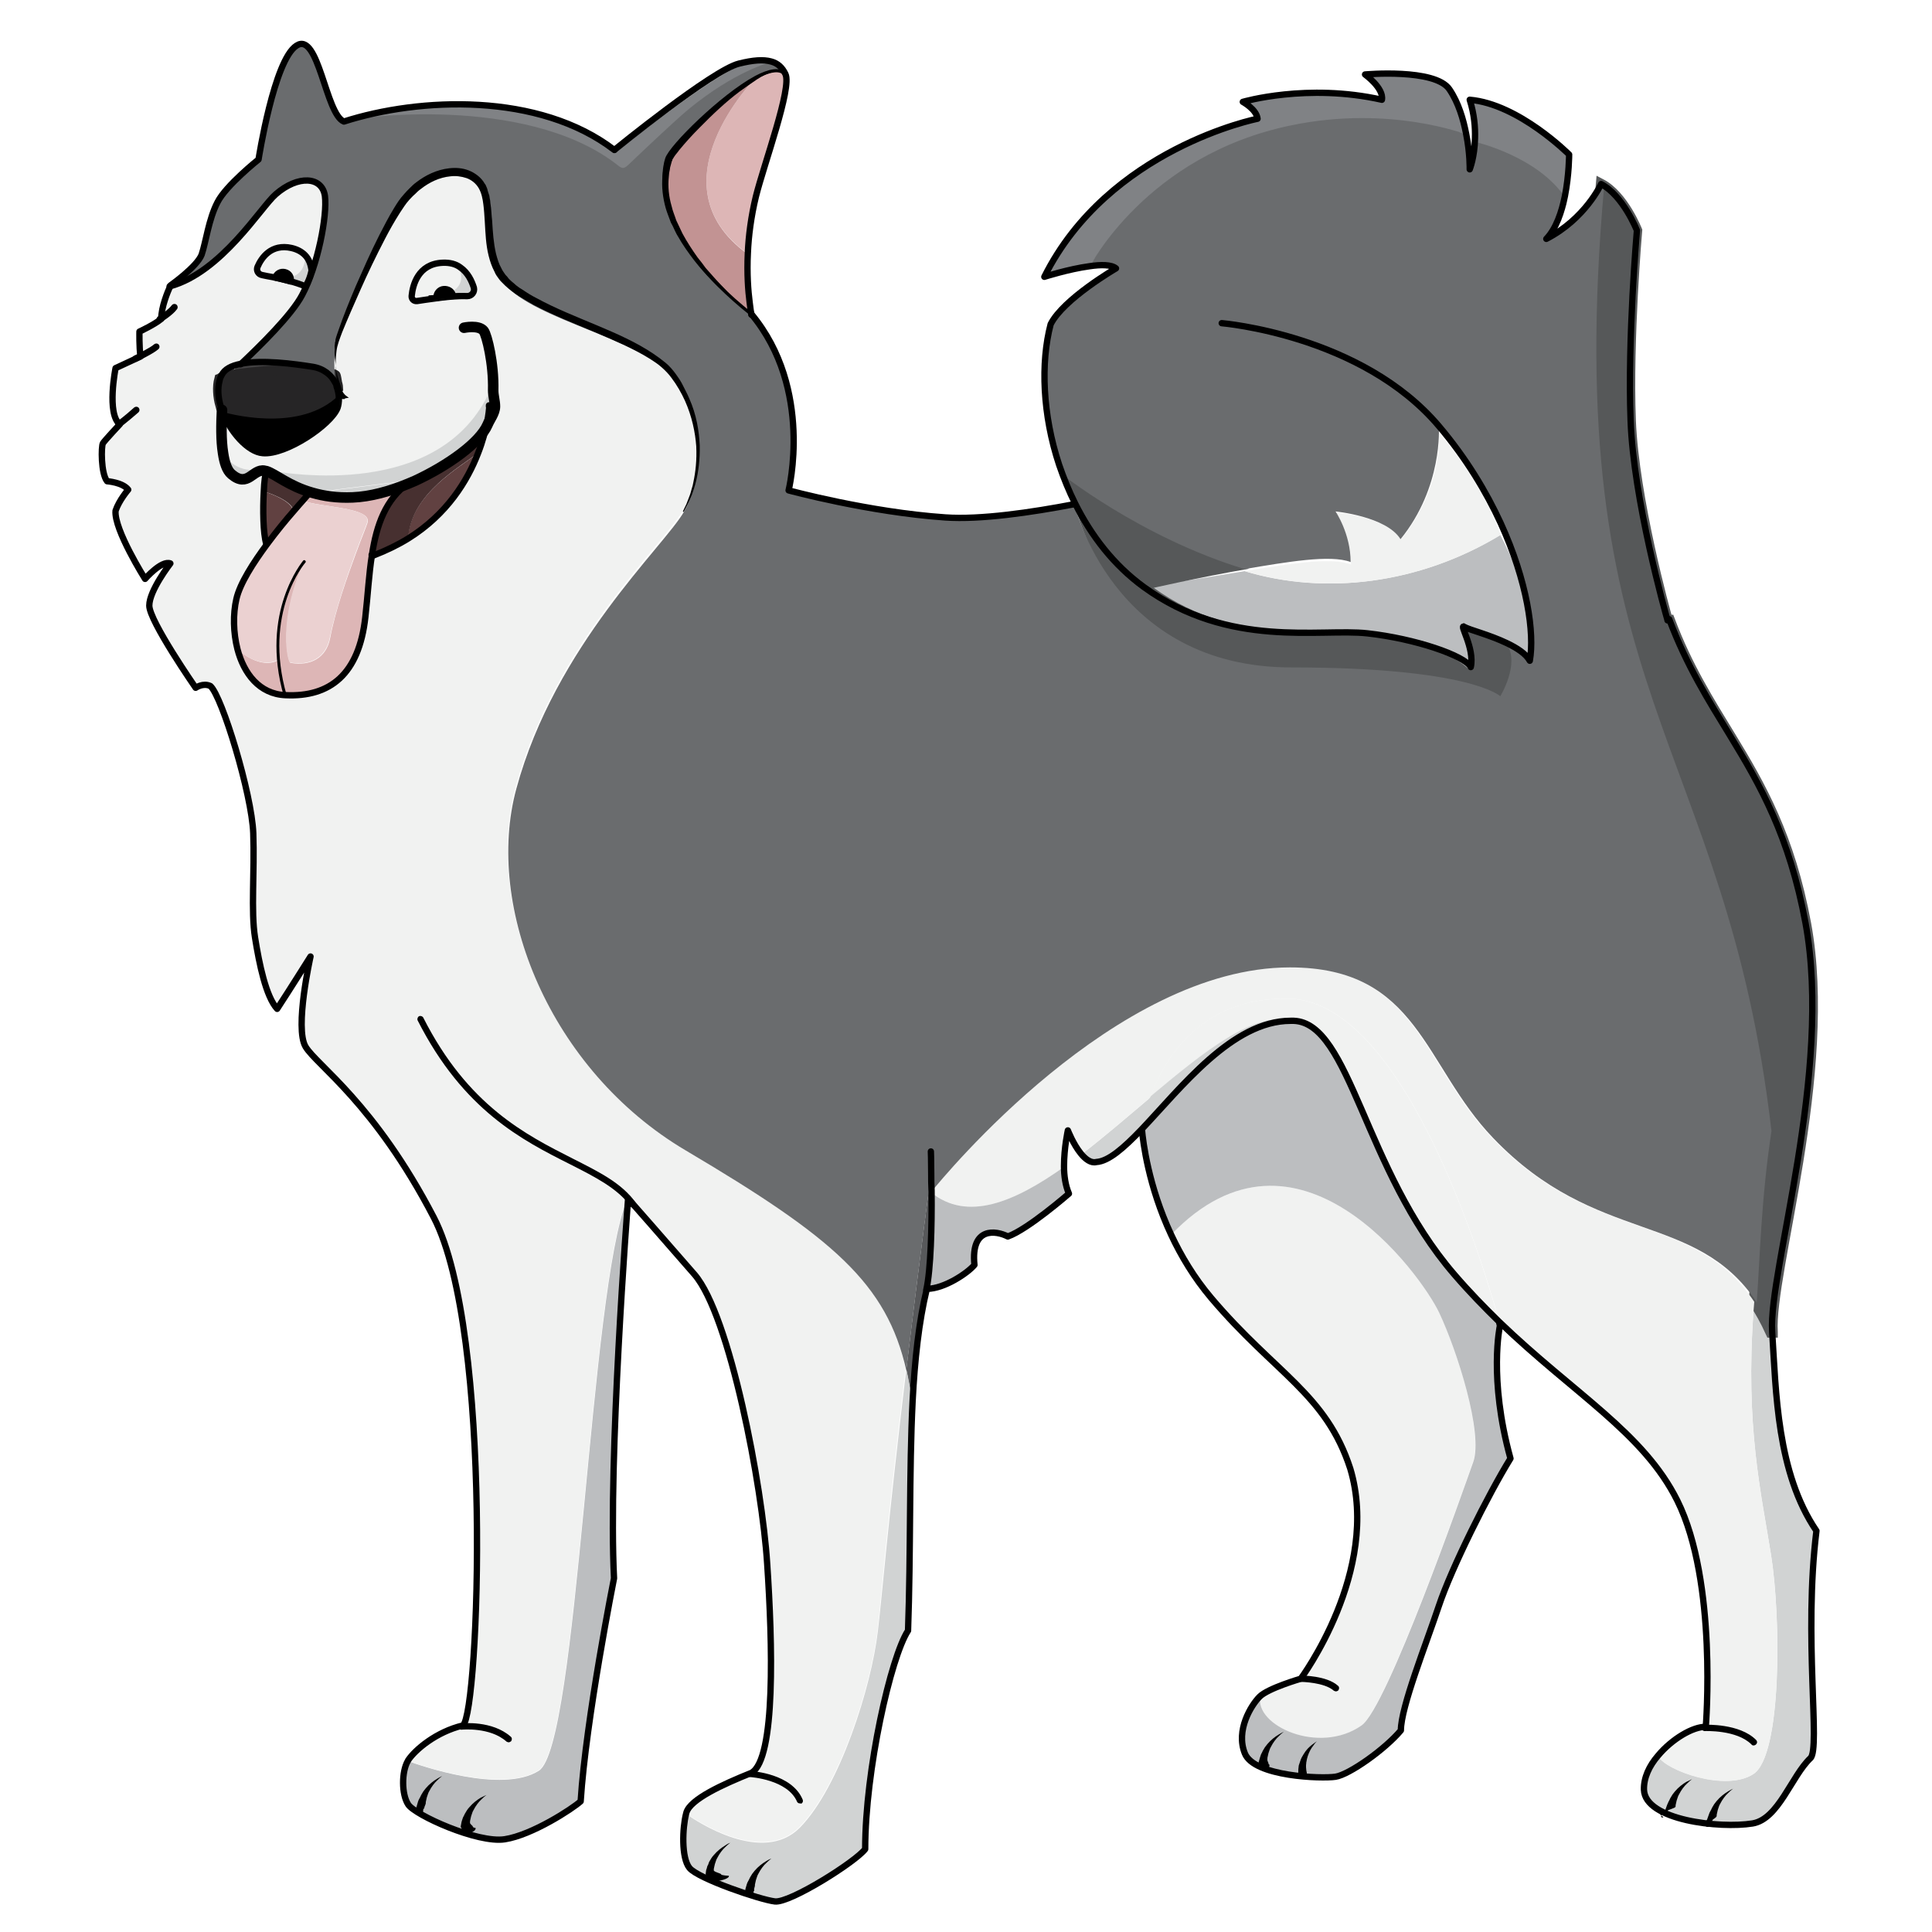 <?xml version="1.0" encoding="utf-8"?>
<!-- Generator: Adobe Illustrator 21.0.0, SVG Export Plug-In . SVG Version: 6.00 Build 0)  -->
<svg version="1.1" id="Layer_1" xmlns="http://www.w3.org/2000/svg" xmlns:xlink="http://www.w3.org/1999/xlink" x="0px" y="0px"
	 viewBox="0 0 550 550" enable-background="new 0 0 550 550" xml:space="preserve">
<g>
	<path fill="#D1D3D3" d="M499,519.3c-9.3,1.5-30.7-0.9-30.9-9.6c-0.1-3.3,1.6-6.7,4-9.7c2,3.9,19.2,10.2,27.1,5
		c8.1-5.4,7.8-44.4,5-62.2c-2.8-17.7-7.4-36.6-5-69.7c0.1-0.8,0.1-1.7,0.2-2.5c1.7,2.5,3.3,5.4,4.8,8.7l0.5,0
		c1.1,17,1.3,40,12.6,56.7c-3.7,30.2,1.2,62-1.7,64.7C510.1,505.8,506.5,518.1,499,519.3z"/>
	<path fill="#565859" stroke="#565859" stroke-width="3" stroke-miterlimit="10" d="M514.1,263c-4.6-24.8-12.9-39.3-21.5-53.4
		c-6.1-10-12.3-19.8-17.3-33.1l-0.6,0c-0.6-2-9.6-34.4-10.5-56.8c-0.9-23.1,1.8-54.1,1.8-54.1s-3.9-9.9-10.2-13.2
		c-13.1,145.7,36.9,157.4,46.9,269.5v0c0,19.6-2.6,37.1-3.4,48.7c1.7,2.5,3.3,5.4,4.8,8.7l0.5,0c0,0,0-0.1,0-0.1
		C503.5,362.2,521.9,305.4,514.1,263z"/>
	<path fill="#BCBEC0" d="M325.6,167.1c0,0,14-2,28.7-4.5c22.9,6.9,49.7,3.7,72.8-10.3h0c7.6,14,9.7,29.7,8.3,37.5
		c-1.1-2-3.6-4.5-6.5-5.8c-5-2.4-11-4.3-12.1-5c-1.8-1.2,3,5.8,1.8,11.2c-1.8-3.3-15.9-8.2-29.4-9.7
		C375.8,178.9,349.9,184.8,325.6,167.1z"/>
	<path fill="#808285" d="M446.9,45.4c0,0,0,6.7-1.2,13.4c-7.7-12.9-25.6-17.4-25.6-17.4h0c0.1-3.3-0.2-8.1-1.5-12.5
		C432.5,30.1,446.9,45.4,446.9,45.4z"/>
	<path fill="#808285" d="M417.6,38.2c0,0-21.7-5.6-49.9,0.3c-41.2,8.5-57.5,37.4-57.5,37.4c-5.9,0.8-12.8,3-12.8,3
		c18.3-36.6,60.7-45,60.7-45c-0.3-2.7-4.2-4.8-4.2-4.8s18.3-5.4,39.6-0.6c0.6-3.3-4.8-7.2-4.8-7.2s19.9-1.8,24,4.2
		C415.3,29.1,416.7,33.9,417.6,38.2z"/>
	<path fill="#F1F2F1" d="M427.2,152.3c-23.1,14-49.9,17.2-72.8,10.3c12-2,24.5-4.1,30.2-1.9c0-8.1-4.3-14.8-4.3-14.8
		s14.5,1.1,18.5,7.7c12.1-14.9,10.9-30.3,10.9-30.3C417.4,132.4,423.1,141.3,427.2,152.3L427.2,152.3z"/>
	<path fill="#F1F2F1" d="M333.4,351.5c36-37.5,71.2,11.4,76.3,22.2c5.1,10.8,12.6,34.2,9.6,42.6c-3,8.4-24.6,69.9-31.8,75
		c-12.2,8.5-30.6,0-28.8-8.3c2.4-2.4,11.7-5.1,11.7-5.1s22.8-30.6,14.1-59.8c-6.9-21.3-21.3-27-39.6-48.6
		C339.9,363.7,336.2,357.5,333.4,351.5z"/>
	<path fill="#F1F2F1" d="M367.5,290.7c-10.2-3.1-24.7,8.6-40.2,21.8c4.1-11,14.5-28.8,39.7-28.2c34.2,0.8,57.3,82.7,59.8,92.2
		c-4.2-4.1-8.5-8.5-12.8-13.5c-25.8-29.9-29.5-71.6-45.7-72.2C368.1,290.7,367.8,290.7,367.5,290.7z"/>
	<path fill="#BCBEC0" d="M409.7,373.7c-5.1-10.8-40.3-59.7-76.3-22.2c-6.5-13.9-8-26.4-8.3-29.8c11.3-11.9,25.9-31,42.5-31
		c0.3,0,0.6,0,0.9,0c16.2,0.6,19.9,42.3,45.7,72.2c4.3,5,8.6,9.4,12.8,13.5c0.2,0.6,0.2,0.9,0.2,0.9s-3.3,15,3,37.8
		c-6.3,10.2-16.8,31.2-20.4,42c-3.6,10.8-10.8,28.8-10.8,35.4c-4.5,5.4-14.7,12.6-18.6,13.2c-3.9,0.6-23.1,0-25.8-6.6
		c-2.7-6.6,1.8-13.8,4.2-16.2c-1.8,8.3,16.7,16.8,28.8,8.3c7.3-5.1,28.8-66.6,31.8-75C422.3,408,414.8,384.5,409.7,373.7z"/>
	<path fill="#D1D3D3" d="M367.5,290.7c-16.6,0-31.2,19.2-42.5,31c0-0.6-0.1-0.9-0.1-0.9s0.5-3.5,2.3-8.4
		C342.8,299.3,357.3,287.6,367.5,290.7z"/>
	<path fill="#D1D3D3" d="M312.3,331c-1.6,0.5-3.1-0.7-4.4-2.4c6.5-5,13.1-10.7,19.5-16.1c-1.8,4.9-2.3,8.4-2.3,8.4s0,0.3,0.1,0.9
		C320.1,327,315.8,330.8,312.3,331z"/>
	<path fill="#565859" d="M303.5,134.3c0,0,22.8,18.6,52.1,27.6c-14.5,2.5-28.3,5.7-28.3,5.7c-8.3-6.2-14.7-13.8-19.2-22.9
		C306.2,141.1,304.7,137.3,303.5,134.3L303.5,134.3z"/>
	<path fill="#565859" d="M367.1,198.2c-52.3,0-63.7-63.9-63.7-63.9l0.1-0.1c4.7,11.3,11.3,21.6,20,29.2
		c24.9,21.8,51.4,14.4,65.2,16.3c12.4,1.6,25.2,6.6,29.1,10.5c0.5,0.5,1.2,0.1,1.2-0.7c0.1-6.3-3.7-13.4-2-12
		c1.2,0.9,7.1,2.7,12.2,5.6c0.1,0.1,0.2,0.2,0.3,0.3c3.1,5.8-0.4,14.5-1.6,17.3c-0.2,0.5-0.7,0.6-1,0.3
		C424.2,199,412,198.2,367.1,198.2z"/>
	<path fill="#F1F2F1" d="M303,332.2c-14.1,10-27.5,15.7-37.9,7.2c0-0.1,0-0.3,0-0.4c3.5-4.3,52.3-63.7,101.9-63.7
		c36.6,0,37.8,27.9,57.7,48.6c29.5,30.8,57.2,20.6,74.7,46.7c-0.1,0.9-0.1,1.7-0.2,2.5c-2.4,33,2.2,51.9,5,69.7
		c2.8,17.7,3.1,56.8-5,62.2c-7.9,5.3-25.1-1-27.1-5c4-4.8,9.9-8.3,13.6-8.2c0,0,3.4-41.3-8.1-64.4c-9.6-19.3-29.5-30.4-50.7-50.9
		c-2.6-9.5-25.6-91.3-59.8-92.2c-25.2-0.6-35.7,17.2-39.7,28.2c-6.4,5.4-13,11.1-19.5,16.1c-2.1-2.7-3.7-6.6-3.7-6.6
		S303,326.9,303,332.2z"/>
	<path fill="#58595B" d="M265.2,338.9c0,0.1,0,0.3,0,0.4c-0.1,0-0.1-0.1-0.2-0.2C265,339.2,265,339.1,265.2,338.9z"/>
	<path fill="#BCBEC0" d="M304.4,340c0,0-11.7,10.2-17.4,12.2c-3.3-1.6-10.6-2.9-9.5,8.1c-1.9,2.3-8.6,6.8-13.5,6.8
		c0,0.1,0,0.1-0.1,0.2l-0.4-0.1c1.4-5.7,1.6-18.3,1.5-27.8c10.4,8.5,23.8,2.8,37.9-7.2C303.1,334.9,303.4,337.7,304.4,340z"/>
	<path fill="#58595B" d="M258,389.9c1.8-15.1,4.1-33.6,7-55.6h0.1c0,0,0,3,0.1,4.7c-0.1,0.2-0.2,0.2-0.2,0.2
		c0.1,0.1,0.1,0.1,0.2,0.1c0.1,9.4-0.2,22.1-1.5,27.8l0.4,0.1c-2.3,9.1-3.4,20-4,31.8l-0.4,0C259.2,395.8,258.6,392.8,258,389.9z"/>
	<path fill="#D1D3D3" d="M258,389.8c0.7,2.9,1.2,5.9,1.6,9.2l0.4,0c-1,20.1-0.5,43.1-1.3,65.3c-4.9,7.5-12.2,39.6-12.2,62.2
		c-2.7,3.6-21.4,15.3-25.7,14.9c-4.3-0.5-21.8-6.5-24.3-9.5c-2.4-2.9-2-11.5-1-15.4c2.8,2,21.6,14.5,32.2,3.8
		c11.4-11.6,20.4-40.3,22.2-55.9C251.3,452.7,252.5,435.8,258,389.8z"/>
	<path fill="#DDB6B6" d="M215.2,22.1c3.8-2,6.9-2.7,8.3-0.9c1.9,3.9-6.2,25.8-8.4,34.9c-1.4,5.8-2.1,9.1-2.3,16.1h0
		C185.2,52.3,215.2,22.1,215.2,22.1z"/>
	<path fill="#C29393" d="M213.8,89.4c-27.5-21.8-25.4-39.6-24-44.2c1.1-3.5,15.5-17.8,25.4-23.1c0,0-30,30.2-2.4,50.2h0
		c-0.3,5,0.1,10.8,0.5,13.9c0.2,1.8,0.4,2.9,0.5,3.3C213.9,89.5,213.8,89.4,213.8,89.4z"/>
	<path fill="#BCBEC0" d="M179,341.4c-0.2,2.9-5.7,74-4,108c0,0-8,40.1-9.5,63.5c-2.4,2.1-13.9,9.6-21.6,10.8
		c-7.8,1.2-25.6-6.9-27.5-9.9c-1.9-2.9-2-9.3-0.1-12.4c3,1.1,26.6,9.4,37.1,2.7c11.3-7.1,14.4-137.1,25.2-162.8L179,341.4z"/>
	<path fill="#614141" d="M136,129c-3,7.8-8.8,17.4-19.9,24.3C117,140.4,131.1,133,136,129z"/>
	<path fill="#473030" d="M105.8,158c1.3-8.5,3.9-15.8,10.4-20.4c0.6-0.3,1.3-0.5,1.9-0.8c9.5-4.4,17.7-10.9,19.9-16
		c0.6-1.5,1.1-3.3,1.3-5.2c-0.1,1.4-0.7,6.7-3.2,13.3c-4.9,4-19,11.4-19.9,24.3c-2.9,1.8-6.1,3.4-9.8,4.8L105.8,158z"/>
	<path fill="#DDB6B6" d="M100.4,141.6c-4.6,0.1-8.3-0.4-11.4-1.3l-0.9,0.1c0,0-0.7,0.7-1.8,2l0.1,0.1c3.7,1.9,19.9,1.8,18.2,6.4
		c-0.5,1.5-1.8,4.6-3.3,8.7c-2.5,6.8-5.8,16-7.3,24c-1.1,5.8-5.7,8.1-11.3,7.1c-0.7-0.1-3.6-11.9,3.9-28.8c-8.6,9.7-7.5,24.6-7.3,28
		c-5.2,2.9-11.4-2.8-11.7-3c1.8,6.9,6.2,12.8,13.7,13.1c12.6,0.6,20.9-5.9,22.7-22.2c0.7-6.1,1-12.2,1.9-17.8
		c1.3-8.5,3.9-15.8,10.4-20.4C110.9,139.9,105.3,141.4,100.4,141.6z"/>
	<path fill="#808285" d="M173.6,47.9c-35-16-75.8-13.3-75.8-13.3c21.9-6.9,56.4-8.4,78.3,8.1c0,0,28.4-22.7,36-24.5
		c4-1,7-1.2,9.2-0.6c0,0-10.3,2.5-23.9,13.5C194,34,185,42.4,180.3,46.8C178.5,48.5,175.9,48.9,173.6,47.9z"/>
	<path fill="#F1F2F1" d="M105.8,158l0.6,0.1c3.6-1.4,6.9-3,9.8-4.8c11.1-6.9,16.9-16.5,19.9-24.3c2.6-6.6,3.3-12,3.3-13.3
		c0,0,0,0,0,0c0-1.5,0.3-3,0.3-4.6c-14,31.3-57.5,24-64.3,22.7c-0.6-0.1-0.9-0.2-0.9-0.2c-7.7,1.6-10.9-4.5-10.9-4.5
		c0.4,2.7,1.1,4.9,2.4,6c4.7,4,6-1.6,9.4-1c0.2,0,0.3,0.1,0.5,0.1c-0.3,0.9-0.6,3.1-0.7,5.8c-0.3,5.1-0.2,12,0.7,14.9l0.2,0
		c-4,5.4-7.8,11.3-8.8,15.7c-1,4.3-0.9,9.6,0.3,14.3c1.8,6.9,6.2,12.8,13.7,13.1c12.6,0.6,20.9-5.9,22.7-22.2
		C104.5,169.7,104.9,163.6,105.8,158z M62.5,108.3c-0.6,2.2-0.4,4.7,0.3,7.2c0.1,0.4,0.3,0.8,0.4,1.2c2.2,6.1,7.4,11.9,11.6,12.2
		c6.6,0.6,19.5-8.1,21.3-12.9c0.5-1.5,0.6-3.8-0.3-6.1c-0.5-2.2-1.4-7.5,0.1-12.3c3.1-10,14-33.7,19.8-40.8
		c7.8-9.5,19.1-9.3,21.3-2.3c2.3,7.1,0,18.2,6.5,25.9c8.5,10.2,39.4,15.8,47.3,26c7.8,10.1,10.4,27.3,3.7,38.8
		c-5.6,9.8-36.6,38-47.7,78.8c-9.2,33.7,9.5,80,48.2,103c42.1,24.9,57.2,37.9,62.8,62.6c-5.5,46-6.7,62.9-8,74.6
		c-1.8,15.5-10.8,44.3-22.2,55.9c-10.5,10.7-29.4-1.8-32.2-3.8c0-0.1,0.1-0.2,0.1-0.4c1.1-3.8,10.3-8,18.5-11.3
		c7-3.9,6-37.2,4.5-59.5c-1.5-22.2-10.6-70.8-20.7-82.4c-7.8-9-18.9-21.6-18.9-21.6s0,0,0,0.1l-0.4,0
		c-10.8,25.7-13.9,155.6-25.2,162.8c-10.5,6.7-34.1-1.6-37.1-2.7c0-0.1,0.1-0.2,0.1-0.2c1.9-3,8-8.1,15.6-9.9
		c4.6-3.9,8.6-112-8.3-144.6c-16.9-32.6-33.2-43.4-36.5-48.6c-3.3-5.3,1.4-25.7,1.4-25.7s-5.9,9.3-9.5,14.9
		c-3.3-3.5-5.2-12.8-6.3-20.3c-1.2-7.5,0-18.6-0.5-29.7c-0.4-11.1-8.9-39-12.2-41.9c-2.1-1-4.2,0.5-4.2,0.5s-13.2-19.1-13.2-23.4
		c0-4.4,6-12,6-12c-2.5-1-7.2,4.4-7.2,4.4s-8.9-14.1-8.4-19.4c1-3,3.6-6,3.6-6c-1.7-2.1-6-2.4-6-2.4c-1.8-2.3-1.6-10.1-1.2-10.8
		c0.5-0.7,4.8-5.4,4.8-5.4c-3.8-3-1.2-16-1.2-16l7.1-3.3c-0.5-2.6-0.3-7.1-0.3-7.1s4.3-2,6.2-3.6c-0.1-3.4,1.9-7.9,2.5-9.2
		c14.7-4,25.9-22.6,30.1-26.2c6.3-5.5,13.2-5.1,14,0.5c0.7,5.6-2,19.8-6.5,28.2c-3,5.7-12,14.5-17.5,19.7c-2.5,0.5-4.5,1.5-5.3,3.2
		C62.9,107.3,62.7,107.8,62.5,108.3z"/>
	<path fill="#D1D3D3" d="M88.9,140.3l29-3.6l0.1,0.2c-0.6,0.3-1.3,0.6-1.9,0.8c-5.3,2.2-10.8,3.8-15.8,3.9
		C95.8,141.7,92.1,141.2,88.9,140.3z"/>
	<path fill="#EBD1D1" d="M86.3,142.5l-0.1-0.1c-0.7,0.8-1.7,1.9-2.7,3.1c-2.2,2.5-4.9,5.8-7.5,9.3c-4,5.4-7.8,11.3-8.8,15.7
		c-1,4.3-0.9,9.6,0.3,14.3c0.3,0.3,6.5,5.9,11.7,3c-0.2-3.5-1.3-18.3,7.3-28c-7.5,16.9-4.7,28.6-3.9,28.8c5.6,1,10.2-1.3,11.3-7.1
		c1.6-7.9,4.8-17.2,7.3-24c1.5-4.1,2.8-7.2,3.3-8.7C106.2,144.3,90,144.4,86.3,142.5z"/>
	<path fill="#614141" d="M83.5,145.5c-2.2,2.5-4.9,5.8-7.5,9.3l-0.2,0c-0.9-2.9-1-9.8-0.7-14.9C76.1,140.2,83,142.4,83.5,145.5z"/>
	<path fill="#473030" d="M88.1,140.4c0,0-0.7,0.7-1.8,2c-0.7,0.8-1.7,1.9-2.7,3.1c-0.5-3.1-7.4-5.3-8.5-5.6c0.2-2.7,0.4-4.9,0.7-5.8
		c2.6,0.8,6.4,4.3,13.2,6.2L88.1,140.4z"/>
	<path fill="#D1D3D3" d="M75.3,133.7c6.8,1.3,50.3,8.6,64.3-22.7c0,1.6-0.3,3.1-0.3,4.6c0,0,0,0,0,0c0,1.9-0.7,3.7-1.4,5.2
		c-2.1,5-10.4,11.6-19.9,16l-0.1-0.2l-29,3.6c-6.8-1.9-10.6-5.4-13.2-6.2c-0.2-0.1-0.3-0.1-0.5-0.1L75.3,133.7z"/>
	<path fill="#D1D3D3" d="M63.5,129c0,0,3.3,6.2,10.9,4.5c0,0,0.3,0.1,0.9,0.2l0,0.2c-3.4-0.5-4.7,5-9.4,1
		C64.6,133.9,63.9,131.7,63.5,129z"/>
	<path fill="#424142" d="M95.4,108.9c-6.2-4.2-25.4-1.7-31.4-0.8c0-0.3,0.1-0.5,0.1-0.5s1.8-1.6,4.4-4.1c6.1-1.3,15.4-0.1,20.5,0.8
		C92.3,104.9,94.3,106.7,95.4,108.9z"/>
	<path fill="#424142" d="M64,108.1c-0.7,0.1-1.2,0.2-1.5,0.2c0.2-0.5,0.4-1.1,0.6-1.6c0.8-1.6,2.8-2.6,5.3-3.2
		c-2.6,2.5-4.4,4.1-4.4,4.1S64,107.8,64,108.1z"/>
	<path d="M96.2,111c0,0-0.1-0.4-0.3-1c0.8,2.2,0.8,4.6,0.3,6.1c-1.8,4.8-14.7,13.5-21.3,12.9c-4.2-0.4-9.4-6.1-11.6-12.2
		c0-0.4,0-0.7,0.1-1.1C68.1,117.1,86.8,121.6,96.2,111z"/>
	<path fill="#262526" d="M62.8,115.5c0.1,0,0.3,0.1,0.5,0.1c0,0.4,0,0.7-0.1,1.1C63.1,116.3,62.9,115.9,62.8,115.5z"/>
	<path fill="#262526" stroke="#262526" stroke-width="3" stroke-miterlimit="10" d="M95.9,109c-0.1-0.4-0.3-2.2-0.5-2.2h0
		c-6.2-3-25.4-0.7-31.4,0.3c-0.7,0.1-1.2,0.7-1.5,0.8c-0.6,2.2-0.4,5,0.3,7.5c0.1,0,0.3,0.2,0.5,0.3c4.8,1.4,23.5,5.5,32.9-5.1
		C96.2,110.4,96.1,109.6,95.9,109z"/>
	<path fill="#6A6C6E" d="M78.5,55.2c-4.1,3.6-15.4,22.3-30.1,26.2c0.1-0.2,0.2-0.4,0.2-0.4s7.5-5.3,8.8-8.7c1.3-3.4,2-10.1,4.5-14.9
		c2.5-4.8,11.7-12.2,11.7-12.2S78,17.1,84.4,13c6.4-4.2,8.4,19.5,13.5,21.6c3.6-1.4,51.1-7.6,77,11.7c2,1.5,2.3,2.2,4,0.6
		c4.6-4.4,13.5-12.8,17-15.7c13.3-11,23.5-13.5,23.5-13.5c1.9,0.5,3.2,1.7,4.1,3.6c-1.4-1.8-4.5-1.2-8.3,0.8
		c-9.8,5.3-24.3,19.7-25.4,23.2c-1.5,4.6-3.5,22.4,24,44.2c0,0,0,0,0,0c17.7,21.4,10.6,50.2,10.6,50.2s22.8,6.1,44.6,7.7
		c10.1,0.7,24.4-1.4,36.9-3.8c0,0,10.6,46.4,61.7,46.4c51,0,59.5,8.2,59.5,8.2s5.7-9.3,1.8-14.9c2.9,1.4,5.4,3,6.5,5
		c1.4-7.8-0.7-22.6-8.3-39.2c-4.1-8.9-9.8-18.3-17.5-27.5c0,0,1.2,17-10.9,31.9c-4-6.5-18.5-7.9-18.5-7.9s4.3,6.3,4.3,14.4
		c-5.8-2.2-18.2,0-30.2,2c-29.7-9-52.8-27.6-52.8-27.6h0c-4.7-15-5.3-30-2.4-41c3.6-7.2,18.6-16.4,18.6-16.4
		c-1.3-1.1-4.3-1.3-7.6-0.9c0,0,16.2-31.9,57.4-40.4c28.2-5.9,50,2.6,50,2.6c1.1,5.5,1,10.5,1,10.5s1.4-4.4,1.5-8.4h0
		c0,0,17.8,4.1,25.6,15.9c-0.9,4.5-2.5,9.1-5.3,12c11.1-5.7,16.4-15.7,16.4-15.7c-13.1,145.7,34.6,157.3,47.6,269.4v0
		c-3,19.6-3.3,37.1-4.2,48.7c-17.5-26.1-45.6-16-75-46.7c-19.9-20.7-21.2-48.6-57.9-48.6c-49.6,0-98.5,59.5-102,63.8
		c0-1.8-0.1-4.7-0.1-4.7H265c-2.9,22-5.2,40.5-7,55.6c-5.6-24.7-20.7-37.7-62.8-62.6c-38.7-22.9-57.4-69.3-48.2-103
		c11.1-40.8,42.1-69,47.7-78.8c6.6-11.6,4.1-28.8-3.7-38.8c-7.9-10.2-38.8-15.8-47.3-26c-6.4-7.7-4.2-18.9-6.5-25.9
		c-2.3-7.1-13.5-7.2-21.3,2.3C110,64,99.2,87.8,96,97.7c-1.5,4.8-0.6,10.3-0.1,12.5c-0.1-0.4-0.3-0.9-0.5-0.9h0
		c-1.1,0-3.2-4.2-6.5-4.7c-5.1-0.8-14.4-2.2-20.5-0.9C74,98.6,82.9,89.7,86,84c4.5-8.4,7.2-22.7,6.5-28.3
		C91.7,50.2,84.8,49.7,78.5,55.2z"/>
	
		<path fill="none" stroke="#000000" stroke-width="1.802" stroke-linecap="round" stroke-linejoin="round" stroke-miterlimit="10" d="
		M325.1,321.7c0.3,3.3,1.8,15.9,8.3,29.8c2.8,6,6.5,12.2,11.4,18c18.3,21.6,32.7,27.3,39.6,48.6c8.7,29.1-14.1,59.8-14.1,59.8
		s-9.3,2.7-11.7,5.1c-2.4,2.4-6.9,9.6-4.2,16.2c2.7,6.6,21.9,7.2,25.8,6.6c3.9-0.6,14.1-7.8,18.6-13.2c0-6.6,7.2-24.6,10.8-35.4
		c3.6-10.8,14.1-31.8,20.4-42c-6.3-22.8-3-37.8-3-37.8s-0.1-0.3-0.2-0.9"/>
	
		<path fill="none" stroke="#000000" stroke-width="1.802" stroke-linecap="round" stroke-linejoin="round" stroke-miterlimit="10" d="
		M174.9,42.7c-21.5-16.5-55.5-15-77-8.1C92.7,32.5,90.7,8.8,84.4,13C78,17.1,73.6,45.4,73.6,45.4s-9.3,7.4-11.7,12.2
		c-2.5,4.8-3.3,11.4-4.5,14.9c-1.3,3.4-8.8,8.7-8.8,8.7s-0.1,0.1-0.2,0.4c-0.6,1.3-2.5,5.8-2.5,9.2c-1.9,1.6-6.2,3.6-6.2,3.6
		s-0.1,4.5,0.3,7.1l-7.1,3.3c0,0-2.6,13,1.2,16c0,0-4.4,4.7-4.8,5.4c-0.5,0.8-0.6,8.6,1.2,10.8c0,0,4.4,0.3,6,2.4c0,0-2.6,3-3.6,6
		c-0.5,5.3,8.4,19.4,8.4,19.4s4.7-5.4,7.2-4.4c0,0-6,7.7-6,12c0,4.4,13.2,23.4,13.2,23.4s2.1-1.5,4.2-0.5
		c3.3,2.9,11.8,30.8,12.2,41.9c0.4,11.1-0.7,22.2,0.5,29.7c1.2,7.5,3.1,16.8,6.3,20.3c3.6-5.5,9.5-14.9,9.5-14.9s-4.6,20.4-1.4,25.7
		c3.2,5.3,19.6,16.1,36.5,48.6c16.9,32.6,12.9,140.7,8.3,144.6c-7.6,1.8-13.6,6.9-15.6,9.9c0,0.1-0.1,0.2-0.1,0.2
		c-1.8,3.1-1.8,9.5,0.1,12.4c1.9,3,19.8,11.1,27.5,9.9c7.8-1.2,19.3-8.7,21.6-10.8c1.5-23.4,9.5-63.5,9.5-63.5
		c-1.7-34,3.8-105.1,4-108c0-0.1,0-0.1,0-0.1s11.1,12.6,18.9,21.6c10.1,11.7,19.3,60.2,20.7,82.4c1.5,22.2,2.5,55.6-4.5,59.5
		c-8.2,3.3-17.4,7.5-18.5,11.3c0,0.1-0.1,0.2-0.1,0.4c-1,3.9-1.4,12.5,1,15.4c2.5,3,20,9,24.3,9.5c4.3,0.5,23-11.3,25.7-14.9
		c0-22.5,7.3-54.7,12.2-62.2c0.8-22.2,0.3-45.2,1.3-65.3c0.6-11.8,1.8-22.7,4-31.8c0-0.1,0-0.1,0.1-0.2c4.9,0,11.6-4.5,13.5-6.8
		c-1.1-11,6.2-9.8,9.5-8.1c5.7-2,17.4-12.2,17.4-12.2c-1-2.3-1.4-5.1-1.4-7.8c0-5.3,1.1-10.2,1.1-10.2s1.5,3.9,3.7,6.6
		c1.3,1.6,2.9,2.8,4.4,2.4c3.5-0.2,7.8-4,12.8-9.2c11.3-11.9,25.9-31,42.5-31c0.3,0,0.6,0,0.9,0c16.2,0.6,19.9,42.3,45.7,72.2
		c4.3,5,8.6,9.4,12.8,13.5c21.3,20.5,41.1,31.6,50.7,50.9c11.5,23.1,8.1,64.4,8.1,64.4c-3.6-0.1-9.6,3.4-13.6,8.2
		c-2.5,2.9-4.1,6.3-4,9.7c0.3,8.7,21.6,11.1,30.9,9.6c7.4-1.2,11.1-13.5,16.5-18.6c2.9-2.7-2-34.5,1.7-64.7
		c-11.3-16.6-11.5-39.7-12.6-56.7c0,0,0-0.1,0-0.1c-1.1-17,17.3-73.7,9.5-116.2c-4.6-24.8-12.9-39.3-21.5-53.4
		c-6.1-10-12.3-19.8-17.3-33.1"/>
	
		<path fill="none" stroke="#000000" stroke-width="1.802" stroke-linecap="round" stroke-linejoin="round" stroke-miterlimit="10" d="
		M306,143.5c-12.5,2.4-26.9,4.5-36.9,3.8c-21.8-1.5-44.6-7.7-44.6-7.7s7.2-28.8-10.6-50.2c0,0,0,0,0,0"/>
	
		<path fill="none" stroke="#000000" stroke-width="1.802" stroke-linecap="round" stroke-linejoin="round" stroke-miterlimit="10" d="
		M139.2,115.7c0-0.2,0-0.3,0-0.3"/>
	
		<path fill="none" stroke="#000000" stroke-width="1.802" stroke-linecap="round" stroke-linejoin="round" stroke-miterlimit="10" d="
		M105.8,158l0.6,0.1c3.6-1.4,6.9-3,9.8-4.8c11.1-6.9,16.9-16.5,19.9-24.3c2.6-6.6,3.1-12,3.2-13.3"/>
	
		<path fill="none" stroke="#000000" stroke-width="1.802" stroke-linecap="round" stroke-linejoin="round" stroke-miterlimit="10" d="
		M75.8,134.1c-0.3,0.9-0.6,3.1-0.7,5.8c-0.3,5.1-0.2,12,0.7,14.9l0.2,0"/>
	
		<path fill="none" stroke="#000000" stroke-width="1.802" stroke-linecap="round" stroke-linejoin="round" stroke-miterlimit="10" d="
		M88.1,140.4c0,0-0.7,0.7-1.8,2c-0.7,0.8-1.7,1.9-2.7,3.1c-2.2,2.5-4.9,5.8-7.5,9.3c-4,5.4-7.8,11.3-8.8,15.7
		c-1,4.3-0.9,9.6,0.3,14.3c1.8,6.9,6.2,12.8,13.7,13.1c12.6,0.6,20.9-5.9,22.7-22.2c0.7-6.1,1-12.2,1.9-17.8
		c1.3-8.5,3.9-15.8,10.4-20.4"/>
	
		<path fill="none" stroke="#000000" stroke-width="1.802" stroke-linecap="round" stroke-linejoin="round" stroke-miterlimit="10" d="
		M213.9,89.6c0,0,0-0.1,0-0.2c-0.1-0.4-0.3-1.6-0.5-3.4c-0.4-3.1-0.8-8-0.5-14c0.2-4.8,0.9-10.3,2.3-16.1
		c2.3-9.2,10.3-30.9,8.4-34.8c-0.9-1.9-2.2-3.1-4.1-3.6c-2.2-0.6-5.1-0.4-9.1,0.6c-7.5,1.8-35.4,24.5-35.4,24.5"/>
	
		<path fill="none" stroke="#000000" stroke-width="0.901" stroke-linecap="round" stroke-linejoin="round" stroke-miterlimit="10" d="
		M223.5,21.2c-1.4-1.8-4.5-1.2-8.3,0.8c-9.8,5.3-24.3,19.7-25.4,23.2c-1.5,4.6-3.5,22.4,24,44.2"/>
	
		<path fill="none" stroke="#000000" stroke-width="1.802" stroke-linecap="round" stroke-linejoin="round" stroke-miterlimit="10" d="
		M347.8,92c0,0,39.9,3.3,61.9,29.4c7.7,9.1,13.4,18.6,17.5,27.5c7.6,16.6,9.7,31.4,8.3,39.2c-1.1-2-3.6-3.6-6.5-5
		c-5-2.4-11-3.9-12.1-4.6c-1.8-1.2,3,6,1.8,11.4c-1.8-3.3-15.9-8.1-29.4-9.6c-13.5-1.5-39.3,4.5-63.7-13.2
		c-8.5-6.2-14.9-14.5-19.5-23.7c-1.8-3.6-3.3-7.3-4.6-11.1c-4.7-14.2-5.3-29-2.4-40c3.6-7.2,18.6-15.9,18.6-15.9
		c-1.3-1.1-4.3-1.1-7.6-0.6c-5.9,0.8-12.8,3-12.8,3c18.3-36.6,60.7-45,60.7-45c-0.3-2.7-4.2-4.8-4.2-4.8s18.3-5.4,39.6-0.6
		c0.6-3.3-4.8-7.2-4.8-7.2s19.9-1.8,24,4.2c2.6,3.8,4,8.6,4.8,12.8c1.1,5.5,1,10,1,10s1.4-3.5,1.5-8.8c0.1-3.1-0.2-6.9-1.5-11
		c14,1.2,28.3,15.6,28.3,15.6s0,5.7-1.2,11.8c-0.9,4.5-2.5,9.3-5.3,12.2c11.1-5.7,15.6-15.6,15.6-15.6c6.3,3.3,10.2,13.2,10.2,13.2
		s-2.7,30.9-1.8,54.1c0.8,22.4,9.9,54.8,10.5,56.8c0,0.1,0,0.1,0,0.1"/>
	
		<path fill="none" stroke="#000000" stroke-width="1.802" stroke-linecap="round" stroke-linejoin="round" stroke-miterlimit="10" d="
		M265,327.8c0,0,0.1,2.5,0.1,6.3c0,1.5,0,3.1,0.1,4.9c0,0.1,0,0.3,0,0.4c0.1,9.4-0.2,22.1-1.5,27.8"/>
	<path fill="none" stroke="#000000" stroke-width="3" stroke-linecap="round" stroke-linejoin="round" stroke-miterlimit="10" d="
		M63.2,116.7c-0.2,4-0.3,8.6,0.3,12.3c0.4,2.7,1.1,4.9,2.4,6c4.7,4,6-1.6,9.4-1c0.2,0,0.3,0.1,0.5,0.1c2.6,0.8,6.4,4.3,13.2,6.2
		c3.1,0.9,6.9,1.5,11.4,1.3c5-0.2,10.5-1.7,15.8-3.9c0.6-0.3,1.3-0.5,1.9-0.8c9.5-4.4,18.5-10.9,20.7-16c0.6-1.5,2.1-3.3,2.1-5.2
		c0,0,0,0,0,0c0-1.5-0.5-3-0.5-4.6c0.2-7.6-1.8-15.7-2.7-16.9c-1.4-1.8-5.6-0.9-5.6-0.9"/>
	
		<path fill="none" stroke="#000000" stroke-width="1.802" stroke-linecap="round" stroke-linejoin="round" stroke-miterlimit="10" d="
		M48.3,81.5c0,0,0.1,0,0.1,0c14.7-4,25.9-22.6,30.1-26.2c6.3-5.5,13.2-5.1,14,0.5c0.7,5.6-2,19.8-6.5,28.2c-3,5.7-12,14.5-17.5,19.7
		"/>
	
		<path fill="none" stroke="#000000" stroke-width="1.802" stroke-linecap="round" stroke-linejoin="round" stroke-miterlimit="10" d="
		M95.4,108.9c-1.1-2.1-3.2-4-6.5-4.5c-5.1-0.8-14.4-2.1-20.5-0.8c-2.5,0.5-4.5,1.5-5.3,3.2c-0.3,0.5-0.5,1-0.6,1.6
		c-0.6,2.2-0.4,4.7,0.3,7.2c0.1,0.4,0.3,0.8,0.4,1.2c2.2,6.1,7.4,11.9,11.6,12.2c6.6,0.6,19.5-8.1,21.3-12.9
		c0.5-1.5,0.6-3.8-0.3-6.1C95.8,109.6,95.6,109.2,95.4,108.9"/>
	<path d="M380.3,481.5c-0.2,0-0.4-0.1-0.6-0.2c-2.7-2.4-9.2-2.5-9.3-2.5c-0.5,0-0.9-0.4-0.9-0.9c0-0.5,0.4-0.9,0.9-0.9
		c0.3,0,7.3,0,10.5,2.9c0.4,0.3,0.4,0.9,0.1,1.3C380.8,481.4,380.5,481.5,380.3,481.5z"/>
	<path d="M180.2,343.8c-0.3,0-0.6-0.1-0.7-0.4c-3.7-5.1-10-8.3-17.3-12c-13.5-6.8-30.3-15.3-43.3-40.9c-0.2-0.4,0-1,0.4-1.2
		c0.4-0.2,1,0,1.2,0.4c12.7,25.1,29.3,33.4,42.5,40.1c7.5,3.8,14,7,17.9,12.5c0.3,0.4,0.2,1-0.2,1.3
		C180.6,343.8,180.4,343.8,180.2,343.8z"/>
	<path d="M81.2,198.5c-0.2,0-0.4-0.1-0.4-0.3c-6.9-24,5.4-38.4,5.5-38.6c0.2-0.2,0.4-0.2,0.6,0c0.2,0.2,0.2,0.4,0,0.6
		c-0.1,0.1-12.1,14.2-5.3,37.7c0.1,0.2-0.1,0.5-0.3,0.6C81.2,198.5,81.2,198.5,81.2,198.5z"/>
	<path d="M99.3,113.2c0,0-1.6-0.8-2-2.3c-0.3-1.5-1.5-3.7-1.7-6.6c-0.1-1.5-0.5-3.1-0.3-4.8c0-0.4-0.1-0.9,0-1.4
		c0.1-0.2,0-0.5,0.1-0.7c0.1-0.2,0.1-0.4,0.1-0.7c0.2-0.9,0.6-1.9,0.9-2.8c1.3-3.8,3-8,4.9-12.5c2-4.5,4.1-9.4,6.7-14.5
		c1.3-2.5,2.6-5.1,4.2-7.7c0.8-1.3,1.6-2.6,2.8-3.9c0.5-0.6,1-1.1,1.6-1.7c0.6-0.6,1.2-1.2,1.9-1.7c2.6-2,5.8-3.6,9.4-4
		c1.8-0.2,3.7-0.1,5.5,0.6c1.8,0.7,3.6,2,4.6,3.8c0.2,0.2,0.3,0.4,0.4,0.7l0.3,0.7l0.1,0.4l0,0.1c0,0,0.1,0.2,0.1,0.2l0,0.1l0.2,0.6
		l0.2,0.6l0.1,0.7c0.1,0.4,0.2,0.9,0.2,1.4c0.3,1.7,0.3,3.4,0.5,5c0.2,3.3,0.4,6.4,1.1,9.4c0.4,1.5,0.8,2.9,1.5,4.1
		c0.3,0.7,0.7,1.2,1.1,1.8c0.2,0.3,0.5,0.5,0.7,0.8l0.3,0.4l0.1,0.1c-0.1-0.1,0,0,0,0l0.1,0.1l0.2,0.2c0.6,0.6,1.2,1,1.7,1.5
		c0.6,0.5,1.2,0.9,1.9,1.3c1.3,0.9,2.6,1.7,4,2.4c5.5,3,11.4,5.3,17.1,7.7c5.7,2.4,11.2,4.8,16.1,8.1c1.2,0.8,2.4,1.7,3.5,2.6
		c1.1,0.9,2.1,2.1,2.9,3.2c0.4,0.6,0.8,1.1,1.1,1.6c0.4,0.6,0.7,1.2,1,1.8c0.6,1.2,1.2,2.3,1.7,3.5c2.1,4.7,2.8,9.3,3,13.4
		c0.1,4.1-0.4,7.6-1.1,10.4c-0.7,2.8-1.6,4.9-2.3,6.3c-0.7,1.4-1.1,2.1-1.1,2.1c0,0.1-0.1,0.1-0.2,0.1c-0.1,0-0.1-0.1-0.1-0.1
		c0,0,0.3-0.7,1-2.1c0.3-0.7,0.6-1.6,1-2.6c0.2-0.5,0.3-1.1,0.5-1.7c0.2-0.6,0.4-1.3,0.5-2c0.6-2.8,1-6.3,0.8-10.2
		c-0.3-4-1.2-8.4-3.2-12.9c-1-2.2-2.3-4.5-3.9-6.6c-0.8-1.1-1.7-2-2.7-2.9c-1-0.9-2.2-1.7-3.3-2.4c-4.8-3-10.3-5.3-15.9-7.7
		c-5.7-2.4-11.6-4.7-17.3-7.7c-1.4-0.8-2.8-1.6-4.2-2.5c-1.4-0.9-2.7-1.9-3.9-3c-0.3-0.3-0.6-0.6-0.9-0.9c-0.3-0.3-0.6-0.6-0.8-0.9
		c-0.5-0.7-1-1.3-1.3-2.1c-0.8-1.5-1.3-3-1.7-4.6c-0.8-3.2-0.9-6.5-1.1-9.8c-0.1-1.6-0.2-3.3-0.4-4.8c-0.2-1.6-0.5-3.2-1.3-4.6
		c-0.8-1.4-2.1-2.4-3.5-2.9c-1.5-0.5-3.1-0.7-4.6-0.5c-3.1,0.3-6,1.7-8.4,3.6c-0.6,0.4-1.2,1-1.7,1.5c-0.6,0.5-1.1,1.1-1.6,1.6
		c-1,1.1-1.8,2.4-2.6,3.6c-1.6,2.5-3,5-4.3,7.5c-2.6,5-4.9,9.8-6.9,14.3c-2,4.5-3.8,8.6-5.3,12.3c-0.7,1.9-1.4,3.6-1.6,5.3
		c-0.2,1.7-0.3,3.3-0.2,4.7c0.1,2.9,0.5,5.1,0.7,6.6c0.3,1.5,0.5,2.3,0.5,2.3c0,0.1,1.4,0.1,1.3,0.1C98,113.3,99.3,113.3,99.3,113.2
		L99.3,113.2z"/>
	<path fill="#D1D3D3" d="M134.9,82c0.3,1.2-0.6,2.4-1.9,2.4c-2.7-0.1-5.9,0.2-8.7,0.6l0-0.3c0,0,9.2-1.4,6.5-8l0.2-0.4
		C133.3,77.6,134.4,80.1,134.9,82z"/>
	
		<path fill="none" stroke="#000000" stroke-width="1.802" stroke-linecap="round" stroke-linejoin="round" stroke-miterlimit="10" d="
		M124.3,84.9c-2.3,0.3-4.3,0.6-5.6,0.8c-0.9,0.1-1.6-0.6-1.5-1.5c0.3-3,1.8-9.1,8.8-9.4c2.1-0.1,3.8,0.4,5,1.3
		c2.2,1.5,3.3,3.9,3.9,5.8c0.3,1.2-0.6,2.4-1.9,2.4C130.3,84.2,127.1,84.5,124.3,84.9z"/>
	<path fill="#D1D3D3" d="M77.7,78.9c1.8,0.4,9.2,1.6,9.2-6.2c1.2,1.2,1.7,2.8,1.9,4.4c-0.4,2-1.2,3.8-1.8,4.5
		C84.1,80.3,80.6,79.5,77.7,78.9L77.7,78.9z"/>
	
		<path fill="none" stroke="#000000" stroke-width="1.802" stroke-linecap="round" stroke-linejoin="round" stroke-miterlimit="10" d="
		M77.7,78.9c-1.2-0.2-2.2-0.4-3.1-0.6c-1.1-0.2-1.7-1.3-1.3-2.3c1.1-2.6,3.9-6.7,9.7-5.4c1.7,0.4,2.9,1.1,3.8,2
		c1.2,1.2,1.7,2.8,1.9,4.4c-0.4,2-1.2,3.8-1.8,4.5C84.1,80.3,80.6,79.5,77.7,78.9z"/>
	<path d="M81.3,76.6c-1.6-0.4-3.3,0.5-3.8,2.2c-0.1,0.2,0,0.5,0.1,0.7c0.1,0.2,0.3,0.4,0.6,0.4c1.6,0.4,3,0.7,4.3,1.1
		c0.1,0,0.2,0,0.2,0c0.2,0,0.3,0,0.5-0.1c0.2-0.1,0.4-0.3,0.4-0.6C84,78.6,83,77,81.3,76.6z"/>
	<path d="M144.8,496c-0.2,0-0.4-0.1-0.6-0.2c-4.7-4.2-12.6-3.4-12.7-3.4c-0.5,0.1-0.9-0.3-1-0.8c-0.1-0.5,0.3-0.9,0.8-1
		c0.4,0,8.8-0.9,14.1,3.8c0.4,0.3,0.4,0.9,0.1,1.3C145.3,495.8,145.1,496,144.8,496z"/>
	<path d="M227.7,513.4c-0.3,0-0.7-0.2-0.8-0.5c-2.7-6.3-13.2-7-13.3-7c-0.5,0-0.9-0.5-0.8-0.9c0-0.5,0.5-0.9,0.9-0.8
		c0.5,0,11.7,0.7,14.8,8.1c0.2,0.5,0,1-0.5,1.2C228,513.3,227.8,513.4,227.7,513.4z"/>
	<path d="M499.2,496.9c-0.2,0-0.5-0.1-0.6-0.3c-4.2-4.2-13.2-3.8-13.3-3.8c-0.5,0-0.9-0.4-0.9-0.9c0-0.5,0.4-0.9,0.9-0.9
		c0.4,0,9.9-0.4,14.6,4.3c0.4,0.4,0.4,0.9,0,1.3C499.7,496.8,499.4,496.9,499.2,496.9z"/>
	<path d="M33.7,121.8c-0.3,0-0.6-0.1-0.7-0.4c-0.3-0.4-0.2-1,0.2-1.3c0,0,2-1.4,5-4.1c0.4-0.3,0.9-0.3,1.3,0.1
		c0.3,0.4,0.3,0.9-0.1,1.3c-3.2,2.8-5.1,4.2-5.2,4.3C34.1,121.7,33.9,121.8,33.7,121.8z"/>
	<path d="M38.5,103c-0.3,0-0.7-0.2-0.8-0.5c-0.2-0.4,0-1,0.4-1.2c1.2-0.6,4.7-2.3,5.8-3.3c0.4-0.3,0.9-0.3,1.3,0.1
		c0.3,0.4,0.3,0.9-0.1,1.3c-1.6,1.4-6.1,3.5-6.3,3.6C38.7,103,38.6,103,38.5,103z"/>
	<path d="M45.5,91.7c-0.3,0-0.6-0.1-0.8-0.4c-0.3-0.4-0.1-1,0.3-1.2c0.8-0.5,3-2,3.9-3.2c0.3-0.4,0.9-0.5,1.3-0.2
		c0.4,0.3,0.5,0.9,0.2,1.3c-1.2,1.7-4.3,3.6-4.4,3.7C45.8,91.7,45.7,91.7,45.5,91.7z"/>
	<path d="M223.4,21.2c0,0-0.1-0.1-0.2-0.2c-0.1-0.1-0.3-0.3-0.6-0.4c-0.6-0.3-1.6-0.3-2.9,0c-1.2,0.3-2.7,1-4.2,2
		c-1.5,1-3.2,2.2-5,3.5c-3.6,2.7-7.5,6.3-11.4,10.3c-2,2-4,4.2-5.8,6.4c-0.4,0.6-0.9,1.1-1.3,1.7c-0.2,0.3-0.4,0.6-0.5,0.8
		c-0.1,0.1-0.1,0.2-0.1,0.3c0,0,0,0.1-0.1,0.2l-0.1,0.3c-0.1,0.4-0.2,0.7-0.3,1.1c-0.1,0.3-0.2,0.7-0.2,1l-0.2,1l-0.1,1.1
		c-0.3,2.8,0,5.7,0.8,8.4c0.3,1.4,0.9,2.7,1.3,4c0.3,0.6,0.6,1.3,0.9,1.9c0.3,0.6,0.6,1.3,0.9,1.9c1.3,2.4,2.8,4.7,4.3,6.8
		c0.8,1,1.6,2,2.3,3c0.8,0.9,1.6,1.8,2.3,2.6c1.5,1.7,3,3.2,4.2,4.5c0.6,0.7,1.2,1.3,1.8,1.8c0.6,0.5,1.1,1,1.6,1.5
		c1,0.9,1.7,1.6,2.2,2.1c0.5,0.5,0.8,0.8,0.8,0.8l0,0c0,0,0,0.1,0,0.1c0,0-0.1,0-0.1,0c0,0-1.2-1-3.2-2.7c-0.5-0.4-1.1-0.9-1.7-1.4
		c-0.6-0.5-1.2-1.1-1.9-1.7c-1.4-1.3-2.9-2.6-4.5-4.3c-0.8-0.8-1.6-1.7-2.4-2.6c-0.8-0.9-1.6-1.9-2.4-2.9c-1.6-2.1-3.2-4.3-4.6-6.8
		c-0.4-0.6-0.7-1.3-1-1.9c-0.3-0.7-0.6-1.3-1-2c-0.5-1.4-1.1-2.8-1.5-4.2c-0.8-2.9-1.2-6-0.9-9c0.1-1.5,0.5-3,0.9-4.5
		c0.2-0.7,0.6-1.5,1-2.1c0.4-0.6,0.9-1.2,1.4-1.8c1.9-2.3,4-4.4,6-6.4c4.1-4,8.2-7.4,11.9-10.1c3.7-2.6,7.1-4.5,9.8-5.1
		c1.3-0.3,2.4-0.1,3.1,0.2c0.7,0.4,0.8,0.7,0.9,0.7c0,0,0,0.1,0,0.1C223.5,21.3,223.5,21.3,223.4,21.2z"/>
	<path d="M125.9,505.6c0,0-0.6,0.4-1.4,1.2c-0.8,0.7-1.7,1.9-2.3,3.1c-0.2,0.3-0.3,0.6-0.4,0.9c-0.1,0.3-0.2,0.6-0.3,0.9
		c-0.1,0.3-0.1,0.6-0.2,0.9c-0.1,0.3-0.1,0.5-0.1,0.8c-0.1,0.5-0.4,0.9-0.4,1.2c0,0.3-0.3,0.4-0.3,0.4v0.1c0,0.8-0.3,1.4-1,1.4
		c-0.8,0-1.2-0.6-1.2-1.4c0-0.1,0.1-0.2,0.1-0.3c0,0,0.1-0.2,0.2-0.5c0.1-0.3,0.2-0.8,0.4-1.4c0.1-0.3,0.2-0.6,0.4-0.9
		c0.2-0.3,0.3-0.6,0.5-1c0.2-0.3,0.4-0.7,0.6-1c0.2-0.3,0.5-0.6,0.7-0.9c1-1.2,2.2-2.1,3.2-2.7C125.2,505.9,125.9,505.6,125.9,505.6
		z"/>
	<path d="M138.5,511c0,0-0.6,0.4-1.4,1.2c-0.8,0.7-1.7,1.9-2.3,3.1c-0.2,0.3-0.3,0.6-0.4,0.9c-0.1,0.3-0.2,0.6-0.3,0.9
		c-0.1,0.3-0.1,0.6-0.2,0.9c-0.1,0.3-0.1,0.5-0.1,0.8c-0.1,0.5,0.8,0.9,0.8,1.2c0,0.3,0.8,0.4,0.8,0.4v0.1c0,0.8-1.5,1.4-2.2,1.4
		c-0.8,0-1.8-0.6-1.8-1.4c0-0.1-0.2-0.2-0.2-0.3c0,0-0.1-0.2,0-0.5c0.1-0.3,0.1-0.8,0.3-1.4c0.1-0.3,0.2-0.6,0.3-0.9
		c0.2-0.3,0.3-0.6,0.5-1c0.2-0.3,0.4-0.7,0.6-1c0.2-0.3,0.4-0.6,0.7-0.9c1-1.2,2.2-2.1,3.2-2.7C137.8,511.3,138.5,511,138.5,511z"/>
	<path d="M207.9,524.6c0,0-0.6,0.4-1.4,1.2c-0.8,0.7-1.7,1.9-2.3,3.1c-0.2,0.3-0.3,0.6-0.4,0.9c-0.1,0.3-0.2,0.6-0.3,0.9
		c-0.1,0.3-0.1,0.6-0.2,0.9c-0.1,0.3-0.1,0.5-0.1,0.8c-0.1,0.5,2.1,0.9,2.1,1.2c0,0.3,2.2,0.4,2.2,0.4v0.1c0,0.8-2.8,1.4-3.5,1.4
		c-0.8,0-2.4-0.6-2.5-1.4c0-0.1-0.5-0.2-0.5-0.3c0,0-0.2-0.2-0.1-0.5c0.1-0.3,0-0.8,0.3-1.4c0.1-0.3,0.1-0.6,0.3-0.9
		c0.2-0.3,0.2-0.6,0.4-1c0.2-0.3,0.4-0.7,0.6-1c0.2-0.3,0.4-0.6,0.7-0.9c1-1.2,2.2-2.1,3.2-2.7C207.2,524.8,207.9,524.6,207.9,524.6
		z"/>
	<path d="M219.6,529.1c0,0-0.6,0.4-1.4,1.2c-0.8,0.7-1.7,1.9-2.3,3.1c-0.2,0.3-0.3,0.6-0.4,0.9c-0.1,0.3-0.2,0.6-0.3,0.9
		c-0.1,0.3-0.1,0.6-0.2,0.9c-0.1,0.3-0.1,0.5-0.1,0.8c-0.1,0.5-0.3,0.9-0.2,1.2c0,0.3-0.2,0.4-0.2,0.4v0.1c0,0.8-0.4,1.4-1.2,1.4
		c-0.8,0-1.3-0.6-1.3-1.4c0-0.1,0.1-0.2,0.1-0.3c0,0,0.1-0.2,0.1-0.5c0.1-0.3,0.2-0.8,0.4-1.4c0.1-0.3,0.2-0.6,0.4-0.9
		c0.2-0.3,0.3-0.6,0.5-1c0.2-0.3,0.4-0.7,0.6-1c0.2-0.3,0.5-0.6,0.7-0.9c1-1.2,2.2-2.1,3.2-2.7C218.9,529.3,219.6,529.1,219.6,529.1
		z"/>
	<path d="M365.5,493c0,0-0.6,0.4-1.4,1.2c-0.8,0.7-1.7,1.9-2.3,3.1c-0.2,0.3-0.3,0.6-0.4,0.9c-0.1,0.3-0.2,0.6-0.3,0.9
		c-0.1,0.3-0.1,0.6-0.2,0.9c-0.1,0.3-0.1,0.5-0.1,0.8c-0.1,0.5,0.3,0.9,0.3,1.2c0,0.3,0.3,0.4,0.3,0.4v0.1c0,0.8-0.9,1.4-1.7,1.4
		c-0.8,0-1.5-0.6-1.5-1.4c0-0.1-0.1-0.2,0-0.3c0,0,0-0.2,0.1-0.5c0.1-0.3,0.2-0.8,0.4-1.4c0.1-0.3,0.2-0.6,0.3-0.9
		c0.2-0.3,0.3-0.6,0.5-1c0.2-0.3,0.4-0.7,0.6-1c0.2-0.3,0.5-0.6,0.7-0.9c1-1.2,2.2-2.1,3.2-2.7C364.8,493.3,365.5,493,365.5,493z"/>
	<path d="M374.9,495.7c0,0-0.5,0.4-1,1.2c-0.6,0.7-1.2,1.8-1.6,3c-0.2,0.6-0.3,1.1-0.4,1.7c-0.1,0.3,0,0.5-0.1,0.8
		c0,0.2,0,0.5,0,0.7c0,0.4,0.1,0.8,0.1,1c0,0.2,0.1,0.4,0.1,0.4l0,0.1c0.1,0.6-0.3,1.3-1,1.4c-0.6,0.1-1.3-0.3-1.4-1
		c0-0.1,0-0.2,0-0.3c0,0,0-0.2,0-0.5c0-0.3,0-0.7,0.1-1.3c0-0.3,0.1-0.5,0.2-0.8c0.1-0.3,0.2-0.6,0.3-0.9c0.2-0.6,0.5-1.2,0.9-1.8
		c0.7-1.2,1.6-2.1,2.4-2.7C374.4,496,374.9,495.7,374.9,495.7z"/>
	<path d="M481.7,506.5c0,0-0.6,0.4-1.4,1.2c-0.8,0.7-1.7,1.9-2.3,3.1c-0.2,0.3-0.3,0.6-0.4,0.9c-0.1,0.3-0.2,0.6-0.3,0.9
		c-0.1,0.3-0.1,0.6-0.2,0.9c-0.1,0.3-0.1,0.5-0.1,0.8c-0.1,0.5-2.3,0.9-2.3,1.2c0,0.3-2.3,0.4-2.3,0.4v0.1c0,0.8,1.7,1.4,0.9,1.4
		c-0.8,0-0.2-0.6-0.2-1.4c0-0.1,0.6-0.2,0.6-0.3c0,0,0.3-0.2,0.4-0.5c0.1-0.3,0.3-0.8,0.5-1.4c0.1-0.3,0.3-0.6,0.4-0.9
		c0.2-0.3,0.3-0.6,0.5-1c0.2-0.3,0.4-0.7,0.6-1c0.2-0.3,0.5-0.6,0.7-0.9c1-1.2,2.2-2.1,3.2-2.7C481,506.8,481.7,506.5,481.7,506.5z"
		/>
	<path d="M493.4,509.2c0,0-0.6,0.4-1.4,1.2c-0.8,0.7-1.7,1.9-2.3,3.1c-0.2,0.3-0.3,0.6-0.4,0.9c-0.1,0.3-0.2,0.6-0.3,0.9
		c-0.1,0.3-0.1,0.6-0.2,0.9c-0.1,0.3-0.1,0.5-0.1,0.8c-0.1,0.5-1.2,0.9-1.2,1.2c0,0.3-1.1,0.4-1.1,0.4v0.1c0,0.8,0.5,1.4-0.2,1.4
		c-0.8,0-0.8-0.6-0.8-1.4c0-0.1,0.3-0.2,0.3-0.3c0,0,0.2-0.2,0.3-0.5c0.1-0.3,0.3-0.8,0.5-1.4c0.1-0.3,0.2-0.6,0.4-0.9
		c0.2-0.3,0.3-0.6,0.5-1c0.2-0.3,0.4-0.7,0.6-1c0.2-0.3,0.5-0.6,0.7-0.9c1-1.2,2.2-2.1,3.2-2.7C492.7,509.5,493.4,509.2,493.4,509.2
		z"/>
	<path d="M131.2,84.9l-0.1-1.5l-1.4,0.1c-0.5-1.4-1.9-2.2-3.4-2.1c-1.5,0.1-2.6,1.2-2.9,2.6l-1.4,0.1l0.1,1.5l1.6-0.1
		c0.2,0.1,0.3,0.2,0.5,0.2c0,0,0.1,0,0.1,0c1.7-0.2,3.3-0.4,4.7-0.5c0.2,0,0.4-0.1,0.5-0.2L131.2,84.9z"/>
</g>
</svg>
